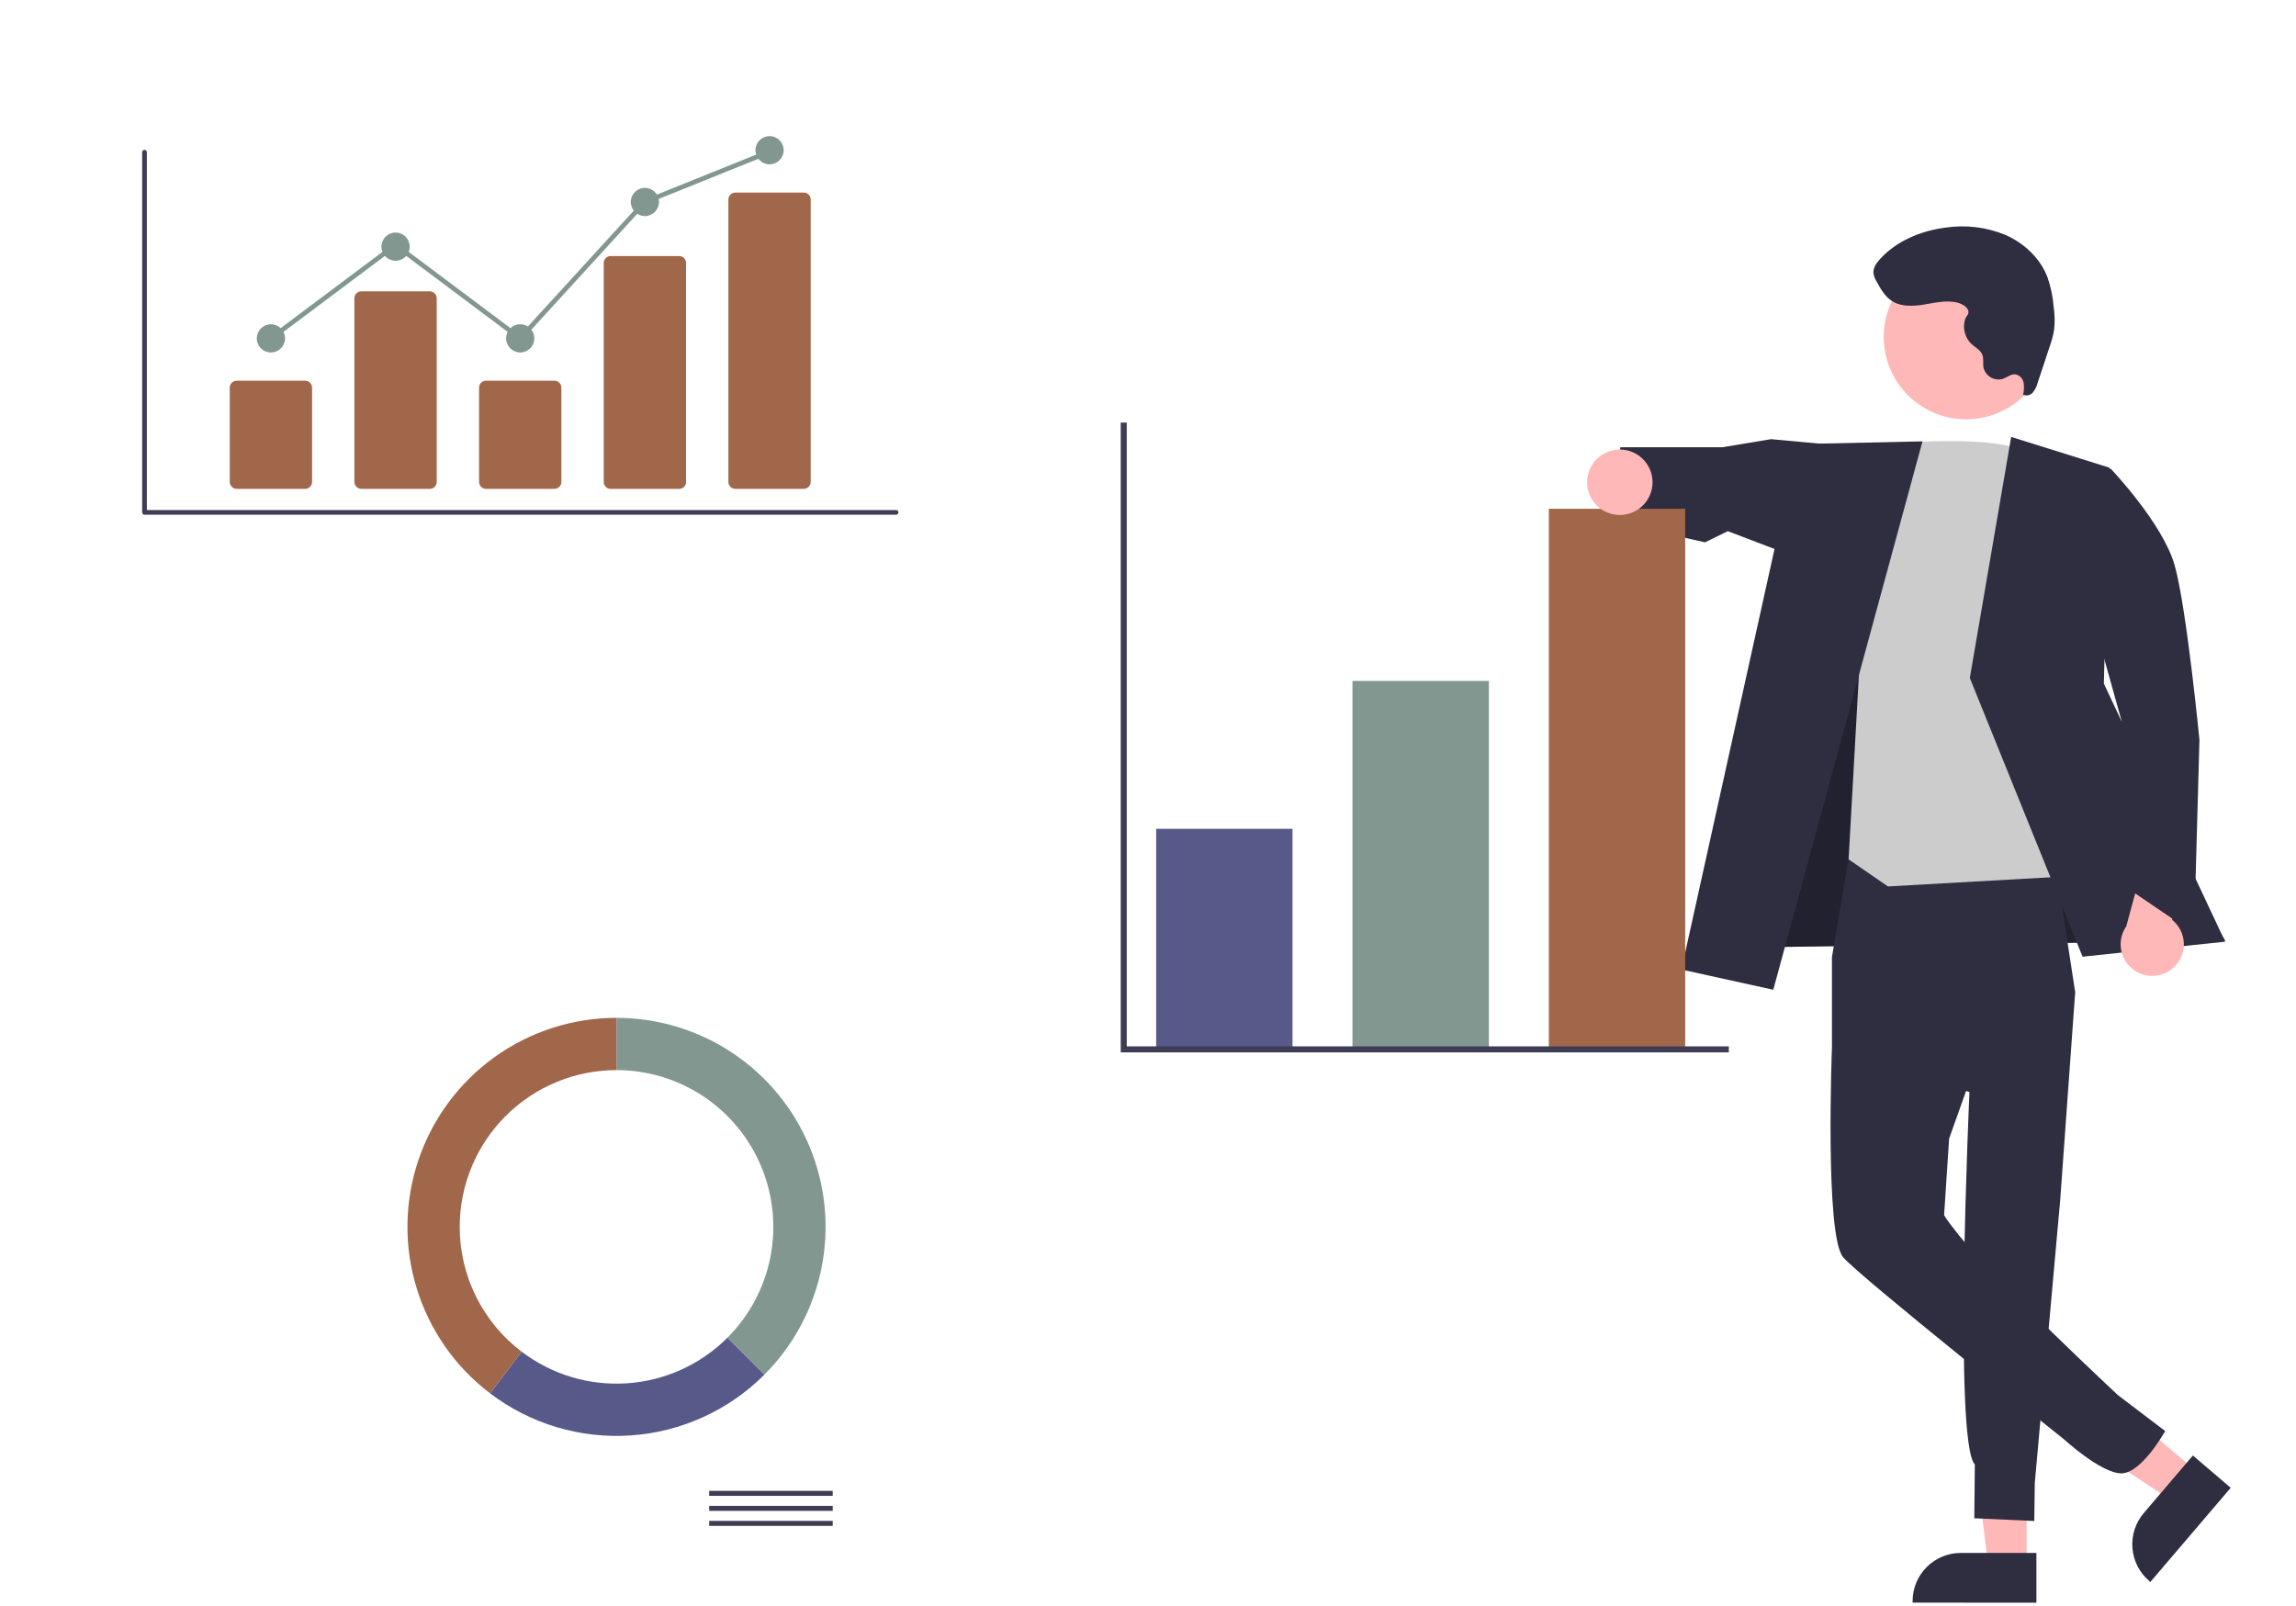 <svg width="842" height="589" viewBox="0 0 842 589" fill="none" xmlns="http://www.w3.org/2000/svg">
<g clip-path="url(#clip0_7_6)">
<path d="M743.208 574.193L729.128 574.192L722.43 519.885L743.21 519.886L743.208 574.193Z" fill="#FFB8B8"/>
<path d="M746.798 587.841L701.4 587.839V587.265C701.4 582.579 703.262 578.084 706.576 574.771C709.889 571.457 714.384 569.595 719.07 569.595H719.071L746.799 569.596L746.798 587.841Z" fill="#2F2E41"/>
<path d="M805.349 539.578L796.21 550.289L750.55 520.133L764.039 504.326L805.349 539.578Z" fill="#FFB8B8"/>
<path d="M818.062 545.706L788.593 580.24L788.156 579.867C784.592 576.825 782.381 572.492 782.011 567.82C781.641 563.148 783.142 558.521 786.184 554.956L786.185 554.955L804.184 533.862L818.062 545.706Z" fill="#2F2E41"/>
<path d="M643.236 307.117L638.853 347.537L816.024 345.01L738.759 219.114L675.673 216.848L643.236 307.117Z" fill="#2F2E41"/>
<path opacity="0.28" d="M643.236 307.117L638.853 347.537L816.024 345.01L738.759 219.114L675.673 216.848L643.236 307.117Z" fill="black"/>
<path d="M678.075 314.056L671.82 351.04V384.098L722.25 400.56C722.25 400.56 716.346 528.964 724.217 537.142L724.024 556.885L746.024 557.885L746.203 543.991L755.53 440.135L761.024 363.885L752.117 306.074L678.075 314.056Z" fill="#2F2E41"/>
<path d="M717.145 345.892L671.82 384.098C671.82 384.098 669.167 453.03 675.904 461.114C681.69 468.057 756.942 527.946 756.942 527.946C756.942 527.946 770.316 540.214 777.811 540.409C785.306 540.605 794.024 524.885 794.024 524.885L776.665 511.696C776.665 511.696 731.696 469.72 718.344 453.03C712.955 446.294 712.955 445.62 712.955 445.62L714.795 417.606L733.321 365.614L717.145 345.892Z" fill="#2F2E41"/>
<path d="M669.024 162.885L649.482 161.079L631.756 164.033L594.222 164.045L591.024 191.249L625.277 198.914L633.624 194.823L668.419 208.08L669.024 162.885Z" fill="#2F2E41"/>
<path d="M692.364 162.8C692.364 162.8 733.838 158.914 743.269 166.324C752.7 173.734 772.91 320.59 772.91 320.59L692.364 325.136L677.925 315.201L682.024 241.885L692.364 162.8Z" fill="#CCCCCC"/>
<path d="M705.024 161.885L659.275 162.889L616.622 355.62L650.305 363.031L705.024 161.885Z" fill="#2F2E41"/>
<path d="M737.546 160.256L773.583 171.535L771.536 250.722L816.024 345.396L763.725 350.905L722.386 248.675L737.546 160.256Z" fill="#2F2E41"/>
<path d="M796.971 355.013C798.234 353.9 799.238 352.525 799.913 350.983C800.587 349.44 800.915 347.769 800.873 346.086C800.831 344.404 800.421 342.751 799.672 341.244C798.922 339.737 797.851 338.412 796.535 337.364L803.784 312.072L789.489 303.918L779.753 339.778C778.138 342.107 777.434 344.947 777.774 347.761C778.113 350.574 779.473 353.165 781.595 355.043C783.718 356.921 786.455 357.955 789.289 357.949C792.123 357.944 794.856 356.899 796.971 355.013Z" fill="#FFB8B8"/>
<path d="M752.7 173.734L774.023 171.885C774.023 171.885 793.167 191.906 797.522 207.409C801.877 222.911 806.592 271.414 806.592 271.414L804.625 342.369L779.7 325.443L778.028 264.412L752.7 173.734Z" fill="#2F2E41"/>
<path d="M747.556 138.07C755.564 123.422 750.18 105.057 735.532 97.049C720.884 89.042 702.519 94.425 694.511 109.073C686.504 123.721 691.887 142.087 706.535 150.094C721.183 158.102 739.549 152.718 747.556 138.07Z" fill="#FFB8B8"/>
<path d="M717.664 110.953C713.698 110.036 709.581 111.052 705.564 111.71C701.548 112.369 697.121 112.586 693.723 110.344C691.214 108.689 689.671 105.951 688.223 103.317C687.618 102.377 687.215 101.321 687.039 100.217C686.869 98.269 688.108 96.492 689.424 95.045C695.536 88.327 704.468 84.65 713.475 83.481C720.903 82.374 728.492 83.301 735.436 86.163C742.273 89.162 748.151 94.654 750.839 101.619C752.077 105.184 752.851 108.894 753.14 112.657C753.546 115.426 753.598 118.234 753.295 121.016C752.933 123.078 752.391 125.105 751.675 127.072L747.222 140.518C746.902 141.789 746.304 142.973 745.471 143.984C745.043 144.48 744.466 144.823 743.827 144.963C743.187 145.103 742.519 145.032 741.924 144.761C742.28 143.301 742.334 141.783 742.083 140.301C741.944 139.562 741.587 138.882 741.057 138.348C740.528 137.814 739.851 137.451 739.113 137.306C737.472 137.132 736.07 138.404 734.513 138.952C733.8 139.163 733.053 139.232 732.314 139.154C731.575 139.077 730.858 138.855 730.205 138.5C729.552 138.146 728.975 137.666 728.507 137.088C728.039 136.511 727.69 135.847 727.478 135.134C727.436 134.991 727.399 134.846 727.368 134.699C727.122 133.162 727.535 131.516 726.952 130.072C726.269 128.381 724.459 127.495 723.099 126.279C721.858 125.134 720.97 123.658 720.539 122.026C720.108 120.393 720.152 118.671 720.666 117.063C721.03 115.944 722.058 115.435 721.852 114.149C721.582 112.463 719.096 111.284 717.664 110.953Z" fill="#2F2E41"/>
<path d="M305.377 546.822H260.071V548.658H305.377V546.822Z" fill="#3F3D56"/>
<path d="M305.377 552.332H260.071V554.168H305.377V552.332Z" fill="#3F3D56"/>
<path d="M305.377 557.842H260.071V559.679H305.377V557.842Z" fill="#3F3D56"/>
<path d="M226.092 373.335V392.503C237.465 392.503 248.583 395.875 258.039 402.194C267.495 408.512 274.866 417.493 279.218 428C283.57 438.508 284.709 450.07 282.49 461.224C280.271 472.379 274.795 482.625 266.753 490.667L280.306 504.22C291.029 493.498 298.331 479.836 301.29 464.964C304.248 450.091 302.73 434.675 296.927 420.665C291.124 406.655 281.296 394.681 268.688 386.256C256.08 377.832 241.256 373.335 226.092 373.335Z" fill="#839791"/>
<path d="M280.306 504.22L266.753 490.667C256.922 500.5 243.86 506.437 229.987 507.377C216.114 508.318 202.37 504.199 191.302 495.782L179.7 511.048C194.461 522.266 212.786 527.756 231.284 526.501C249.781 525.246 267.197 517.33 280.306 504.22Z" fill="#575A89"/>
<path d="M168.589 450.006C168.589 442.454 170.076 434.977 172.966 428C175.856 421.024 180.091 414.685 185.431 409.345C190.771 404.005 197.11 399.77 204.086 396.88C211.063 393.99 218.54 392.503 226.092 392.503V373.335C210.042 373.335 194.396 378.372 181.361 387.736C168.325 397.099 158.557 410.318 153.433 425.529C148.309 440.739 148.088 457.174 152.8 472.516C157.513 487.859 166.922 501.336 179.7 511.048L191.302 495.782C184.238 490.425 178.511 483.503 174.57 475.561C170.63 467.619 168.582 458.872 168.589 450.006Z" fill="#A1674A"/>
<path d="M474 304H424V384H474V304Z" fill="#575A89"/>
<path d="M546 249.778H496V384.222H546V249.778Z" fill="#E6E6E6"/>
<path d="M546 249.778H496V384.222H546V249.778Z" fill="#839791"/>
<path d="M618 186.611H568V384.389H618V186.611Z" fill="#A1674A"/>
<path d="M634 386H411V155H413.207V383.789H634V386Z" fill="#3F3D56"/>
<path d="M594.024 188.885C600.651 188.885 606.024 183.512 606.024 176.885C606.024 170.257 600.651 164.885 594.024 164.885C587.396 164.885 582.024 170.257 582.024 176.885C582.024 183.512 587.396 188.885 594.024 188.885Z" fill="#FFB8B8"/>
<path d="M328.615 188.799H52.997C52.768 188.799 52.549 188.708 52.387 188.546C52.225 188.384 52.134 188.165 52.134 187.936V55.832C52.134 55.603 52.225 55.384 52.387 55.222C52.549 55.06 52.768 54.97 52.997 54.97C53.225 54.97 53.445 55.06 53.607 55.222C53.769 55.384 53.859 55.603 53.859 55.832V187.073H328.615C328.729 187.073 328.841 187.095 328.946 187.138C329.051 187.181 329.146 187.245 329.227 187.325C329.307 187.405 329.371 187.5 329.415 187.605C329.458 187.71 329.48 187.823 329.48 187.936C329.48 188.05 329.458 188.162 329.415 188.267C329.371 188.372 329.307 188.467 329.227 188.547C329.146 188.627 329.051 188.691 328.946 188.734C328.841 188.777 328.729 188.799 328.615 188.799Z" fill="#3F3D56"/>
<path d="M111.884 179.31H86.816C86.137 179.31 85.486 179.04 85.006 178.56C84.526 178.08 84.256 177.429 84.255 176.75V142.193C84.256 141.514 84.526 140.863 85.006 140.383C85.486 139.903 86.137 139.633 86.816 139.633H111.884C112.563 139.633 113.214 139.903 113.694 140.383C114.174 140.863 114.444 141.514 114.445 142.193V176.75C114.444 177.429 114.174 178.08 113.694 178.56C113.214 179.04 112.563 179.31 111.884 179.31Z" fill="#A1674A"/>
<path d="M157.6 179.31H132.531C131.853 179.31 131.202 179.04 130.722 178.56C130.242 178.08 129.972 177.429 129.971 176.75V109.416C129.972 108.737 130.242 108.086 130.722 107.606C131.202 107.126 131.853 106.856 132.531 106.855H157.6C158.279 106.856 158.93 107.126 159.41 107.606C159.89 108.086 160.16 108.737 160.161 109.416V176.75C160.16 177.429 159.89 178.08 159.41 178.56C158.93 179.04 158.279 179.31 157.6 179.31Z" fill="#A1674A"/>
<path d="M203.316 179.31H178.247C177.568 179.31 176.918 179.04 176.438 178.56C175.958 178.08 175.687 177.429 175.687 176.75V142.193C175.687 141.514 175.958 140.863 176.438 140.383C176.918 139.903 177.568 139.633 178.247 139.633H203.316C203.995 139.633 204.645 139.903 205.125 140.383C205.605 140.863 205.875 141.514 205.876 142.193V176.75C205.875 177.429 205.605 178.08 205.125 178.56C204.645 179.04 203.995 179.31 203.316 179.31Z" fill="#A1674A"/>
<path d="M249.031 179.31H223.963C223.299 179.325 222.657 179.075 222.177 178.617C221.698 178.159 221.419 177.529 221.402 176.866V96.361C221.419 95.698 221.698 95.068 222.177 94.61C222.657 94.152 223.299 93.903 223.963 93.917H249.031C249.695 93.903 250.337 94.152 250.817 94.61C251.296 95.068 251.575 95.698 251.592 96.361V176.866C251.575 177.529 251.296 178.159 250.817 178.617C250.337 179.075 249.695 179.325 249.031 179.31Z" fill="#A1674A"/>
<path d="M294.747 179.31H269.678C269 179.31 268.349 179.04 267.869 178.56C267.389 178.08 267.119 177.429 267.118 176.75V73.188C267.119 72.51 267.389 71.859 267.869 71.379C268.349 70.899 269 70.629 269.678 70.628H294.747C295.426 70.629 296.077 70.899 296.557 71.379C297.037 71.859 297.307 72.51 297.307 73.188V176.75C297.307 177.429 297.037 178.08 296.557 178.56C296.077 179.04 295.426 179.31 294.747 179.31Z" fill="#A1674A"/>
<path d="M99.35 129.282C102.208 129.282 104.525 126.965 104.525 124.107C104.525 121.248 102.208 118.931 99.35 118.931C96.492 118.931 94.175 121.248 94.175 124.107C94.175 126.965 96.492 129.282 99.35 129.282Z" fill="#839791"/>
<path d="M145.066 95.642C147.924 95.642 150.241 93.325 150.241 90.467C150.241 87.609 147.924 85.291 145.066 85.291C142.207 85.291 139.89 87.609 139.89 90.467C139.89 93.325 142.207 95.642 145.066 95.642Z" fill="#839791"/>
<path d="M190.781 129.282C193.64 129.282 195.957 126.965 195.957 124.107C195.957 121.248 193.64 118.931 190.781 118.931C187.923 118.931 185.606 121.248 185.606 124.107C185.606 126.965 187.923 129.282 190.781 129.282Z" fill="#839791"/>
<path d="M236.497 79.254C239.355 79.254 241.672 76.936 241.672 74.078C241.672 71.22 239.355 68.903 236.497 68.903C233.639 68.903 231.322 71.22 231.322 74.078C231.322 76.936 233.639 79.254 236.497 79.254Z" fill="#839791"/>
<path d="M282.213 60.277C285.071 60.277 287.388 57.96 287.388 55.102C287.388 52.244 285.071 49.926 282.213 49.926C279.354 49.926 277.037 52.244 277.037 55.102C277.037 57.96 279.354 60.277 282.213 60.277Z" fill="#839791"/>
<path d="M190.89 125.266L145.066 90.943L99.867 124.797L98.833 123.416L145.066 88.787L190.672 122.947L235.993 73.352L236.175 73.278L281.89 54.858L282.535 56.459L237.001 74.805L190.89 125.266Z" fill="#839791"/>
</g>
<defs>
<clipPath id="clip0_7_6">
<rect width="841.59" height="589" fill="white"/>
</clipPath>
</defs>
</svg>

